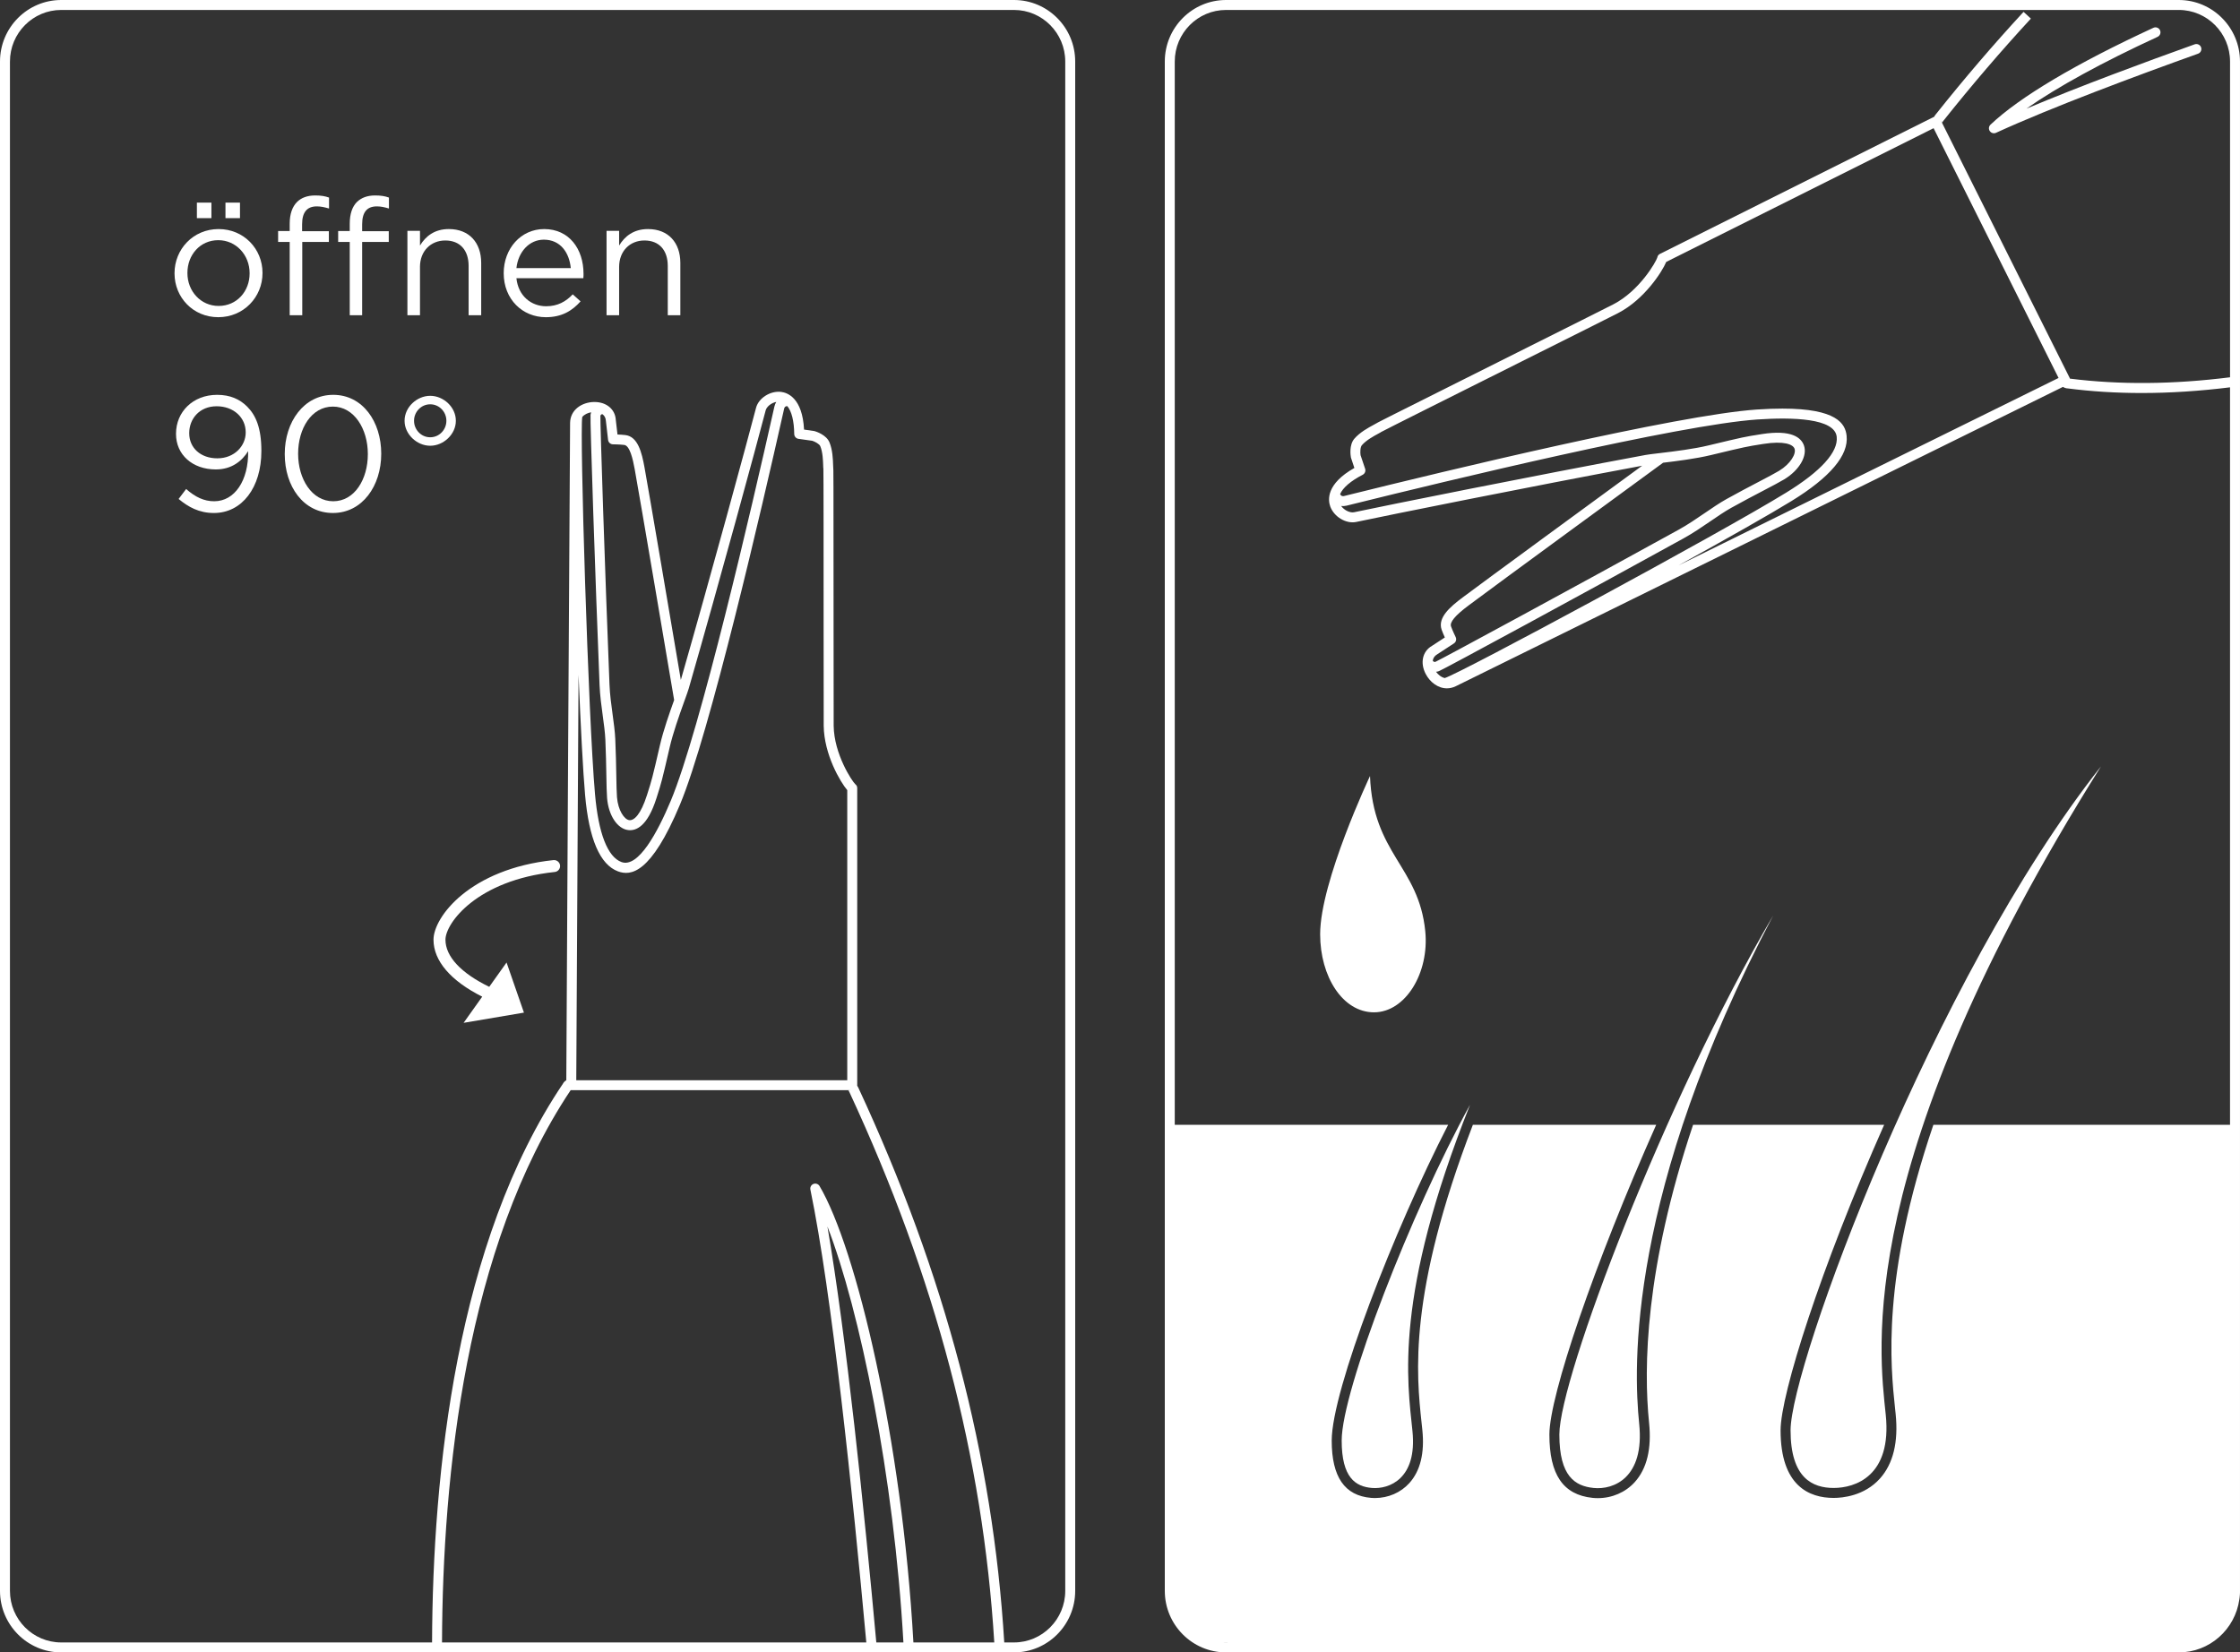 <?xml version="1.0" encoding="utf-8"?>
<!-- Generator: Adobe Illustrator 15.1.0, SVG Export Plug-In  -->
<!DOCTYPE svg PUBLIC "-//W3C//DTD SVG 1.1//EN" "http://www.w3.org/Graphics/SVG/1.1/DTD/svg11.dtd">
<svg version="1.1"
	 xmlns="http://www.w3.org/2000/svg" xmlns:xlink="http://www.w3.org/1999/xlink" xmlns:a="http://ns.adobe.com/AdobeSVGViewerExtensions/3.0/"
	 x="0px" y="0px" width="225px" height="166px" viewBox="0 0 225 166" overflow="visible" enable-background="new 0 0 225 166"
	 xml:space="preserve">
<rect x="0" y="0" width="225" height="166" fill="#333333" stroke="none"/>
<defs>
</defs>
<path fill="#FFFFFF" d="M55.594,86.405c-8.411,0.891-12.05,5.727-12.05,7.996c0,2.133,1.739,4.14,4.894,5.724l-1.871,2.629
	l6.061-1.026l-1.746-5.035l-1.74,2.444c-2.832-1.379-4.397-3.043-4.397-4.735c0-1.66,3.159-5.975,10.978-6.803
	c0.329-0.035,0.568-0.33,0.533-0.66C56.22,86.608,55.913,86.371,55.594,86.405z"/>
<path fill="#FFFFFF" d="M101.853,166c3.39,0,6.147-2.772,6.147-6.18V6.18c0-3.407-2.758-6.18-6.147-6.18H6.147
	C2.758,0,0,2.772,0,6.18V159.82c0,3.407,2.758,6.18,6.147,6.18H101.853z M57.326,109.51c0.019,0.002,0.035,0.011,0.055,0.011h27.813
	h0.156l0.005,0.024c-0.076,0.017-0.143-0.01-0.161-0.024c0.029,0.022,0.087,0.108,0.12,0.181
	c8.657,18.637,13.418,36.735,14.558,55.299h-8.124c-1.137-20.4-5.756-39.637-9.427-45.85c-0.125-0.212-0.383-0.3-0.611-0.213
	c-0.228,0.089-0.358,0.328-0.309,0.568c2.155,10.435,4.234,30.372,5.617,45.494H44.399C44.459,148.224,46.78,125.292,57.326,109.51z
	 M60.224,68.821c0.044,1.061,0.185,2.091,0.321,3.087c0.116,0.853,0.227,1.658,0.261,2.387c0.06,1.33,0.082,2.563,0.1,3.587
	c0.019,0.996,0.032,1.782,0.074,2.293c0.141,1.738,1.034,3.09,2.126,3.215c0.804,0.096,1.936-0.389,2.828-3.19l0.048-0.149
	c0.455-1.433,0.503-1.583,1.287-4.981c0.329-1.428,0.956-3.2,1.409-4.459c0.02-0.037,0.034-0.078,0.043-0.12
	c0.015-0.04,0.029-0.08,0.043-0.119c0.204-0.565,0.36-1.002,0.422-1.219c3.078-10.695,6.857-24.603,7.724-27.93
	c0.096-0.365,0.561-0.754,1.067-0.847c-0.082,0.129-0.147,0.283-0.19,0.465l-0.111,0.491c-2.111,9.406-7.341,32.049-10.299,39.116
	c-1.32,3.152-3.261,6.774-4.951,6.152c-1.396-0.517-2.315-2.879-2.66-6.835c-0.677-7.685-1.547-36.325-1.28-37.875
	c0.219-0.266,0.566-0.414,0.89-0.474c-0.027,0.079-0.047,0.161-0.059,0.248C59.26,42.152,59.795,58.142,60.224,68.821z
	 M60.309,41.785c0.009-0.072,0.052-0.157,0.191-0.183c0.199,0.14,0.341,0.354,0.358,0.666l0.222,1.927
	c0.029,0.25,0.24,0.44,0.492,0.442c0.007,0,0.704,0.007,1.133,0.062c0.556,0.071,0.863,1.414,1.046,2.419
	c0.523,2.853,3.662,21.416,3.965,23.209c-0.459,1.277-1.085,3.054-1.422,4.516c-0.775,3.359-0.821,3.505-1.266,4.903l-0.048,0.149
	c-0.612,1.923-1.282,2.547-1.762,2.5c-0.515-0.06-1.138-0.998-1.243-2.302c-0.038-0.48-0.053-1.253-0.07-2.23
	c-0.019-1.031-0.041-2.274-0.102-3.615c-0.035-0.773-0.148-1.601-0.269-2.477c-0.133-0.973-0.271-1.979-0.312-2.992
	C60.768,57.447,60.278,42.368,60.309,41.785z M58.769,79.852c0.386,4.431,1.499,7.017,3.31,7.687
	c1.269,0.465,3.294,0.284,6.22-6.704c2.989-7.142,8.236-29.852,10.353-39.284l0.108-0.479c0.021-0.091,0.064-0.271,0.322-0.271
	c0.002,0,0.003,0,0.004,0c0.431,0.522,0.675,1.485,0.692,2.798c0.003,0.246,0.185,0.453,0.429,0.488l1.382,0.193
	c0.267,0.084,0.707,0.314,0.804,0.54c0.249,0.584,0.276,1.44,0.291,1.901c0.007,0.227,0.011,0.341,0.022,0.355
	c0.021,0.377,0.022,8.902,0.023,15.753c0.001,5.133,0.002,9.565,0.01,10.091c0.038,2.886,1.672,5.646,2.366,6.457v29.144H57.884
	c0.019-3.43,0.13-23.578,0.228-40.731C58.325,72.949,58.561,77.494,58.769,79.852z M90.745,165h-2.723
	c-1.229-13.444-3.01-30.721-4.91-41.786C86.354,131.581,89.805,148.289,90.745,165z M107,159.82c0,2.856-2.31,5.18-5.147,5.18
	h-0.979c-1.14-18.713-5.932-36.947-14.648-55.71c-0.033-0.076-0.081-0.152-0.13-0.227c0.002-0.015,0.009-0.028,0.009-0.043V79.178
	c0-0.161-0.062-0.3-0.192-0.394c-0.314-0.283-2.137-3.004-2.174-5.879c-0.008-0.519-0.009-4.948-0.01-10.077
	c-0.003-15.747-0.013-15.793-0.035-15.888c-0.006-0.049-0.008-0.137-0.012-0.252c-0.017-0.525-0.048-1.505-0.371-2.263
	c-0.318-0.739-1.312-1.066-1.502-1.119l-1.045-0.15c-0.164-3.175-1.655-3.707-2.31-3.787c-1.076-0.126-2.255,0.617-2.512,1.601
	c-0.851,3.265-4.509,16.729-7.554,27.335c-0.881-5.201-3.209-18.939-3.653-21.365c-0.27-1.479-0.661-3.072-1.903-3.231
	c-0.247-0.031-0.559-0.049-0.808-0.059l-0.17-1.466c-0.058-1.066-0.936-1.799-2.143-1.799c-0.021,0-0.043,0-0.063,0
	c-1.173,0.025-2.368,0.757-2.385,2.107c-0.027,1.855-0.347,60.018-0.38,66.029c-0.15,0.09-0.275,0.216-0.344,0.357
	C45.82,124.795,43.46,148.031,43.399,165H6.147C3.31,165,1,162.677,1,159.82V6.18C1,3.323,3.31,1,6.147,1h95.705
	C104.69,1,107,3.323,107,6.18V159.82z"/>
<path fill="#FFFFFF" d="M21.958,23.012c-2.558,0-4.427,2.033-4.427,4.428v0.032c0,2.394,1.853,4.394,4.394,4.394
	c2.559,0,4.443-2.033,4.443-4.426v-0.033C26.368,25.013,24.5,23.012,21.958,23.012z M25.073,27.472c0,1.787-1.279,3.263-3.115,3.263
	c-1.787,0-3.132-1.476-3.132-3.295v-0.033c0-1.787,1.263-3.279,3.099-3.279c1.788,0,3.148,1.492,3.148,3.312V27.472z"/>
<rect x="19.777" y="20.355" fill="#FFFFFF" width="1.459" height="1.559"/>
<rect x="22.647" y="20.355" fill="#FFFFFF" width="1.458" height="1.559"/>
<path fill="#FFFFFF" d="M35.853,20.29c-0.476,0.476-0.722,1.214-0.722,2.181v0.738h-1.164v1.098h1.164v7.362h1.246v-7.362h2.673
	v-1.082h-2.673v-0.688c0-1.213,0.476-1.804,1.477-1.804c0.426,0,0.771,0.083,1.213,0.214v-1.099
	c-0.395-0.147-0.804-0.213-1.395-0.213C36.901,19.635,36.295,19.864,35.853,20.29z"/>
<path fill="#FFFFFF" d="M29.098,31.669h1.263v-7.362h2.672v-1.082h-2.688v-0.688c0-1.213,0.491-1.804,1.475-1.804
	c0.427,0,0.771,0.083,1.23,0.214v-1.099c-0.41-0.147-0.804-0.213-1.394-0.213c-0.771,0-1.394,0.229-1.82,0.655
	c-0.476,0.476-0.737,1.214-0.737,2.181v0.738h-1.164v1.098h1.164V31.669z"/>
<path fill="#FFFFFF" d="M42.185,26.815c0-1.59,1.082-2.656,2.541-2.656c1.492,0,2.345,0.984,2.345,2.559v4.951h1.263v-5.264
	c0-2.016-1.196-3.394-3.247-3.394c-1.459,0-2.344,0.738-2.901,1.656v-1.476h-1.263v8.477h1.263V26.815z"/>
<path fill="#FFFFFF" d="M54.661,23.012c-2.345,0-4.066,1.968-4.066,4.428c0,2.639,1.901,4.426,4.229,4.426
	c1.607,0,2.64-0.639,3.492-1.59L57.53,29.57c-0.689,0.722-1.509,1.196-2.673,1.196c-1.492,0-2.804-1.032-2.984-2.819h6.723
	c0.017-0.197,0.017-0.328,0.017-0.443C58.612,25.013,57.169,23.012,54.661,23.012z M51.873,26.931
	c0.181-1.64,1.295-2.854,2.755-2.854c1.673,0,2.558,1.312,2.705,2.854H51.873z"/>
<path fill="#FFFFFF" d="M65.091,23.012c-1.459,0-2.345,0.738-2.902,1.656v-1.476h-1.263v8.477h1.263v-4.854
	c0-1.59,1.082-2.656,2.542-2.656c1.491,0,2.344,0.984,2.344,2.559v4.951h1.263v-5.264C68.337,24.39,67.141,23.012,65.091,23.012z"/>
<path fill="#FFFFFF" d="M21.811,39.665c-2.443,0-4.131,1.722-4.131,3.902V43.6c0,2.066,1.639,3.559,4,3.559
	c1.59,0,2.623-0.837,3.246-1.837c0.049,2.936-1.345,5.034-3.41,5.034c-1.017,0-1.886-0.41-2.82-1.23l-0.755,1
	c0.968,0.804,2.051,1.41,3.542,1.41c2.837,0,4.771-2.574,4.771-6.214v-0.032c0-2.296-0.558-3.574-1.427-4.443
	C24.09,40.107,23.122,39.665,21.811,39.665z M24.68,43.452c0,1.312-1.099,2.591-2.853,2.591c-1.673,0-2.82-1.049-2.82-2.509v-0.032
	c0-1.427,1.032-2.689,2.755-2.689c1.721,0,2.918,1.148,2.918,2.607V43.452z"/>
<path fill="#FFFFFF" d="M33.472,39.665c-2.951,0-4.87,2.722-4.87,5.936v0.032c0,3.214,1.869,5.902,4.837,5.902
	c2.952,0,4.854-2.722,4.854-5.935v-0.033C38.292,42.354,36.423,39.665,33.472,39.665z M36.948,45.633
	c0,2.509-1.328,4.723-3.477,4.723c-2.147,0-3.525-2.247-3.525-4.755v-0.033c0-2.525,1.345-4.722,3.492-4.722
	c2.132,0,3.51,2.246,3.51,4.755V45.633z"/>
<path fill="#FFFFFF" d="M45.788,42.288v-0.033c0-1.344-1.229-2.491-2.574-2.491c-1.344,0-2.574,1.147-2.574,2.491v0.033
	c0,1.328,1.23,2.492,2.574,2.492C44.559,44.78,45.788,43.616,45.788,42.288z M44.837,42.288c0,0.853-0.688,1.64-1.623,1.64
	c-0.934,0-1.623-0.787-1.623-1.64v-0.033c0-0.852,0.689-1.639,1.623-1.639c0.936,0,1.623,0.787,1.623,1.639V42.288z"/>
<path fill="#FFFFFF" d="M220.449,4.452c-5.012,1.795-11.585,4.227-16.9,6.462c3.113-2.182,7.581-4.632,13.172-7.213
	c0.25-0.116,0.359-0.413,0.244-0.664c-0.116-0.251-0.412-0.359-0.664-0.244c-7.787,3.597-13.446,6.962-16.364,9.732
	c-0.177,0.168-0.206,0.439-0.069,0.643c0.096,0.142,0.253,0.22,0.414,0.22c0.07,0,0.142-0.015,0.208-0.046
	c5.612-2.571,14.136-5.741,20.298-7.948c0.26-0.093,0.395-0.379,0.302-0.64C220.996,4.495,220.711,4.362,220.449,4.452z"/>
<path fill="#FFFFFF" d="M218.853,0h-95.705C119.758,0,117,2.772,117,6.18V159.82c0,3.407,2.758,6.18,6.147,6.18h95.705
	c3.094,0,5.654-2.312,6.079-5.306c0.014-0.075,0.024-0.149,0.034-0.227c0.003-0.024,0.003-0.05,0.005-0.074
	c0.014-0.13,0.029-0.259,0.029-0.394v-0.18V113V6.18C225,2.772,222.242,0,218.853,0z M123.147,165c-0.093,0-0.181-0.022-0.272-0.027
	c0.175,0.017,0.352,0.027,0.53,0.027H123.147z M224,37.902c-5.694,0.717-11.072,0.765-16.087,0.134
	c-0.008-0.021-0.008-0.045-0.019-0.066l-12.884-25.754l0.021-0.016c0.047,0.061,0.053,0.127,0.049,0.149
	c0.007-0.038,0.062-0.135,0.115-0.2c2.848-3.581,5.809-7.039,8.8-10.279l-0.734-0.678c-3.009,3.258-5.985,6.734-8.841,10.325
	c-0.057,0.067-0.105,0.147-0.152,0.229c-0.015,0.005-0.03,0.005-0.045,0.012l-27.481,13.747c-0.145,0.072-0.241,0.19-0.267,0.349
	c-0.114,0.421-1.778,3.355-4.42,4.719c-0.487,0.255-4.963,2.494-9.701,4.866c-14.072,7.043-14.108,7.072-14.185,7.135
	c-0.041,0.027-0.12,0.068-0.224,0.124c-0.477,0.258-1.365,0.737-1.915,1.386c-0.528,0.628-0.372,1.688-0.334,1.883l0.346,1.044
	c-2.849,1.609-2.654,3.223-2.427,3.859c0.374,1.05,1.594,1.779,2.614,1.566c3.383-0.718,17.489-3.556,28.718-5.649
	c-4.341,3.175-16.009,11.713-18.046,13.245c-1.235,0.927-2.517,2.017-2.094,3.226c0.085,0.245,0.215,0.545,0.322,0.781l-1.284,0.838
	c-0.964,0.55-1.225,1.718-0.634,2.839c0.423,0.804,1.221,1.434,2.122,1.434c0.291,0,0.594-0.065,0.896-0.213
	c1.722-0.83,55.467-27.348,60.986-30.07c0.146,0.093,0.316,0.149,0.488,0.154c2.375,0.308,4.854,0.461,7.422,0.461
	c2.854,0,5.82-0.192,8.873-0.571V113h-29.797c-5.232,15.376-4.303,24.195-3.845,28.532l0.053,0.498
	c0.292,2.834-0.242,5.026-1.587,6.517c-1.575,1.745-3.768,1.934-4.637,1.934c-2.433,0-5.332-1.179-5.332-6.793
	c0-3.602,4.024-16.302,10.401-30.688h-19.19c-4.824,14.37-4.988,24.412-4.42,29.931c0.268,2.602-0.217,4.607-1.438,5.961
	c-0.925,1.024-2.277,1.611-3.712,1.611c-0.185,0-0.364-0.01-0.537-0.028c-2.951-0.312-4.326-2.333-4.326-6.363
	c0-3.879,4.493-17.102,10.726-31.111h-18.413c-6.534,17.015-5.671,25.078-5.149,29.957l0.075,0.705
	c0.237,2.312-0.202,4.104-1.308,5.33c-0.86,0.953-2.12,1.5-3.456,1.5c-0.131,0-0.258-0.005-0.381-0.016
	c-2.664-0.221-3.959-2.104-3.959-5.757c0-5.015,6.259-21.14,11.693-31.72H118V6.18c0-2.856,2.31-5.18,5.147-5.18h95.705
	C221.69,1,224,3.323,224,6.18V37.902z M146.216,63.999c-0.003-0.006-0.318-0.652-0.465-1.072c-0.147-0.423,0.408-1.089,1.751-2.096
	c2.388-1.797,18.066-13.26,19.55-14.345c1.389-0.166,3.312-0.407,4.813-0.771c3.477-0.838,3.602-0.857,5.133-1.099l0.126-0.02
	c2.061-0.323,2.968,0.036,3.131,0.479c0.185,0.508-0.395,1.521-1.553,2.223c-0.425,0.257-1.13,0.626-2.022,1.093
	c-0.94,0.492-2.075,1.086-3.282,1.759c-0.695,0.39-1.404,0.874-2.155,1.388c-0.835,0.571-1.699,1.161-2.612,1.667
	c-10.223,5.638-23.886,13.037-24.439,13.279c-0.08,0.027-0.186,0.026-0.278-0.104c0.036-0.254,0.17-0.488,0.455-0.651l1.673-1.092
	C146.251,64.5,146.326,64.226,146.216,63.999z M144.527,67.427c0.476-0.176,15.181-8.158,24.586-13.346
	c0.955-0.528,1.839-1.133,2.693-1.717c0.731-0.5,1.423-0.973,2.078-1.34c1.198-0.668,2.324-1.257,3.259-1.746
	c0.907-0.475,1.625-0.85,2.076-1.123c1.529-0.926,2.359-2.364,1.975-3.421c-0.281-0.77-1.239-1.591-4.226-1.125l-0.126,0.021
	c-1.567,0.246-1.695,0.266-5.213,1.113c-1.469,0.356-3.394,0.595-4.763,0.758c-0.039,0-0.078,0.005-0.116,0.014
	c-0.048,0.006-0.096,0.012-0.142,0.017c-0.611,0.072-1.084,0.129-1.312,0.173c-11.317,2.103-25.835,5.023-29.274,5.753
	c-0.395,0.089-0.989-0.181-1.307-0.625c0.162,0.021,0.346,0.014,0.545-0.034l0.485-0.12c9.637-2.39,32.901-8.007,40.784-8.538
	c3.521-0.238,7.759-0.128,7.961,1.737c0.169,1.529-1.586,3.469-5.074,5.611c-6.783,4.175-32.794,18.188-34.297,18.629
	c-0.359-0.082-0.667-0.348-0.873-0.629C144.345,67.479,144.438,67.457,144.527,67.427z M179.94,50.34
	c3.896-2.393,5.763-4.604,5.545-6.571c-0.131-1.209-0.991-2.721-6.445-2.721c-0.765,0-1.62,0.029-2.576,0.094
	c-7.963,0.537-31.296,6.169-40.958,8.566l-0.475,0.117c-0.099,0.023-0.296,0.069-0.42-0.19c0.281-0.643,1.06-1.316,2.267-1.94
	c0.219-0.113,0.322-0.368,0.245-0.602l-0.459-1.364c-0.045-0.287-0.035-0.805,0.13-1.001c0.427-0.502,1.208-0.924,1.627-1.15
	c0.2-0.108,0.301-0.162,0.312-0.181c0.325-0.187,7.945-4,14.068-7.064c4.948-2.477,9.222-4.614,9.715-4.872
	c2.645-1.365,4.433-4.146,4.852-5.15l26.855-13.434l12.553,25.092c-3.163,1.56-22.199,10.952-38.181,18.834
	C173.472,54.108,177.784,51.667,179.94,50.34z"/>
<path fill="#FFFFFF" d="M138.014,101.698c3.146,0,5.57-3.945,5.148-8.16c-0.653-6.536-5.255-7.737-5.549-15.579
	c0,0-5.009,10.598-5.009,15.896C132.604,98.109,134.867,101.698,138.014,101.698z"/>
<path fill="#FFFFFF" d="M184.188,149.48c2.12,0,5.866-1.156,5.229-7.348c-0.658-6.405-3.391-25.294,21.62-65.143
	c-16.956,21.479-31.181,60.244-31.181,66.697C179.855,148.492,182.068,149.48,184.188,149.48z"/>
<path fill="#FFFFFF" d="M160.063,149.48c2.01,0.213,5.146-1.015,4.588-6.447c-0.578-5.621-1.235-23.156,13.46-51.064
	c-10.924,18.652-21.479,46.479-21.479,52.143C156.633,148.326,158.214,149.285,160.063,149.48z"/>
<path fill="#FFFFFF" d="M137.81,149.48c1.702,0.142,4.562-0.899,4.066-5.716c-0.512-4.984-1.89-13.531,5.784-32.78
	c-5.89,10.715-12.893,28.715-12.893,33.735C134.768,148.457,136.166,149.344,137.81,149.48z"/>
</svg>
